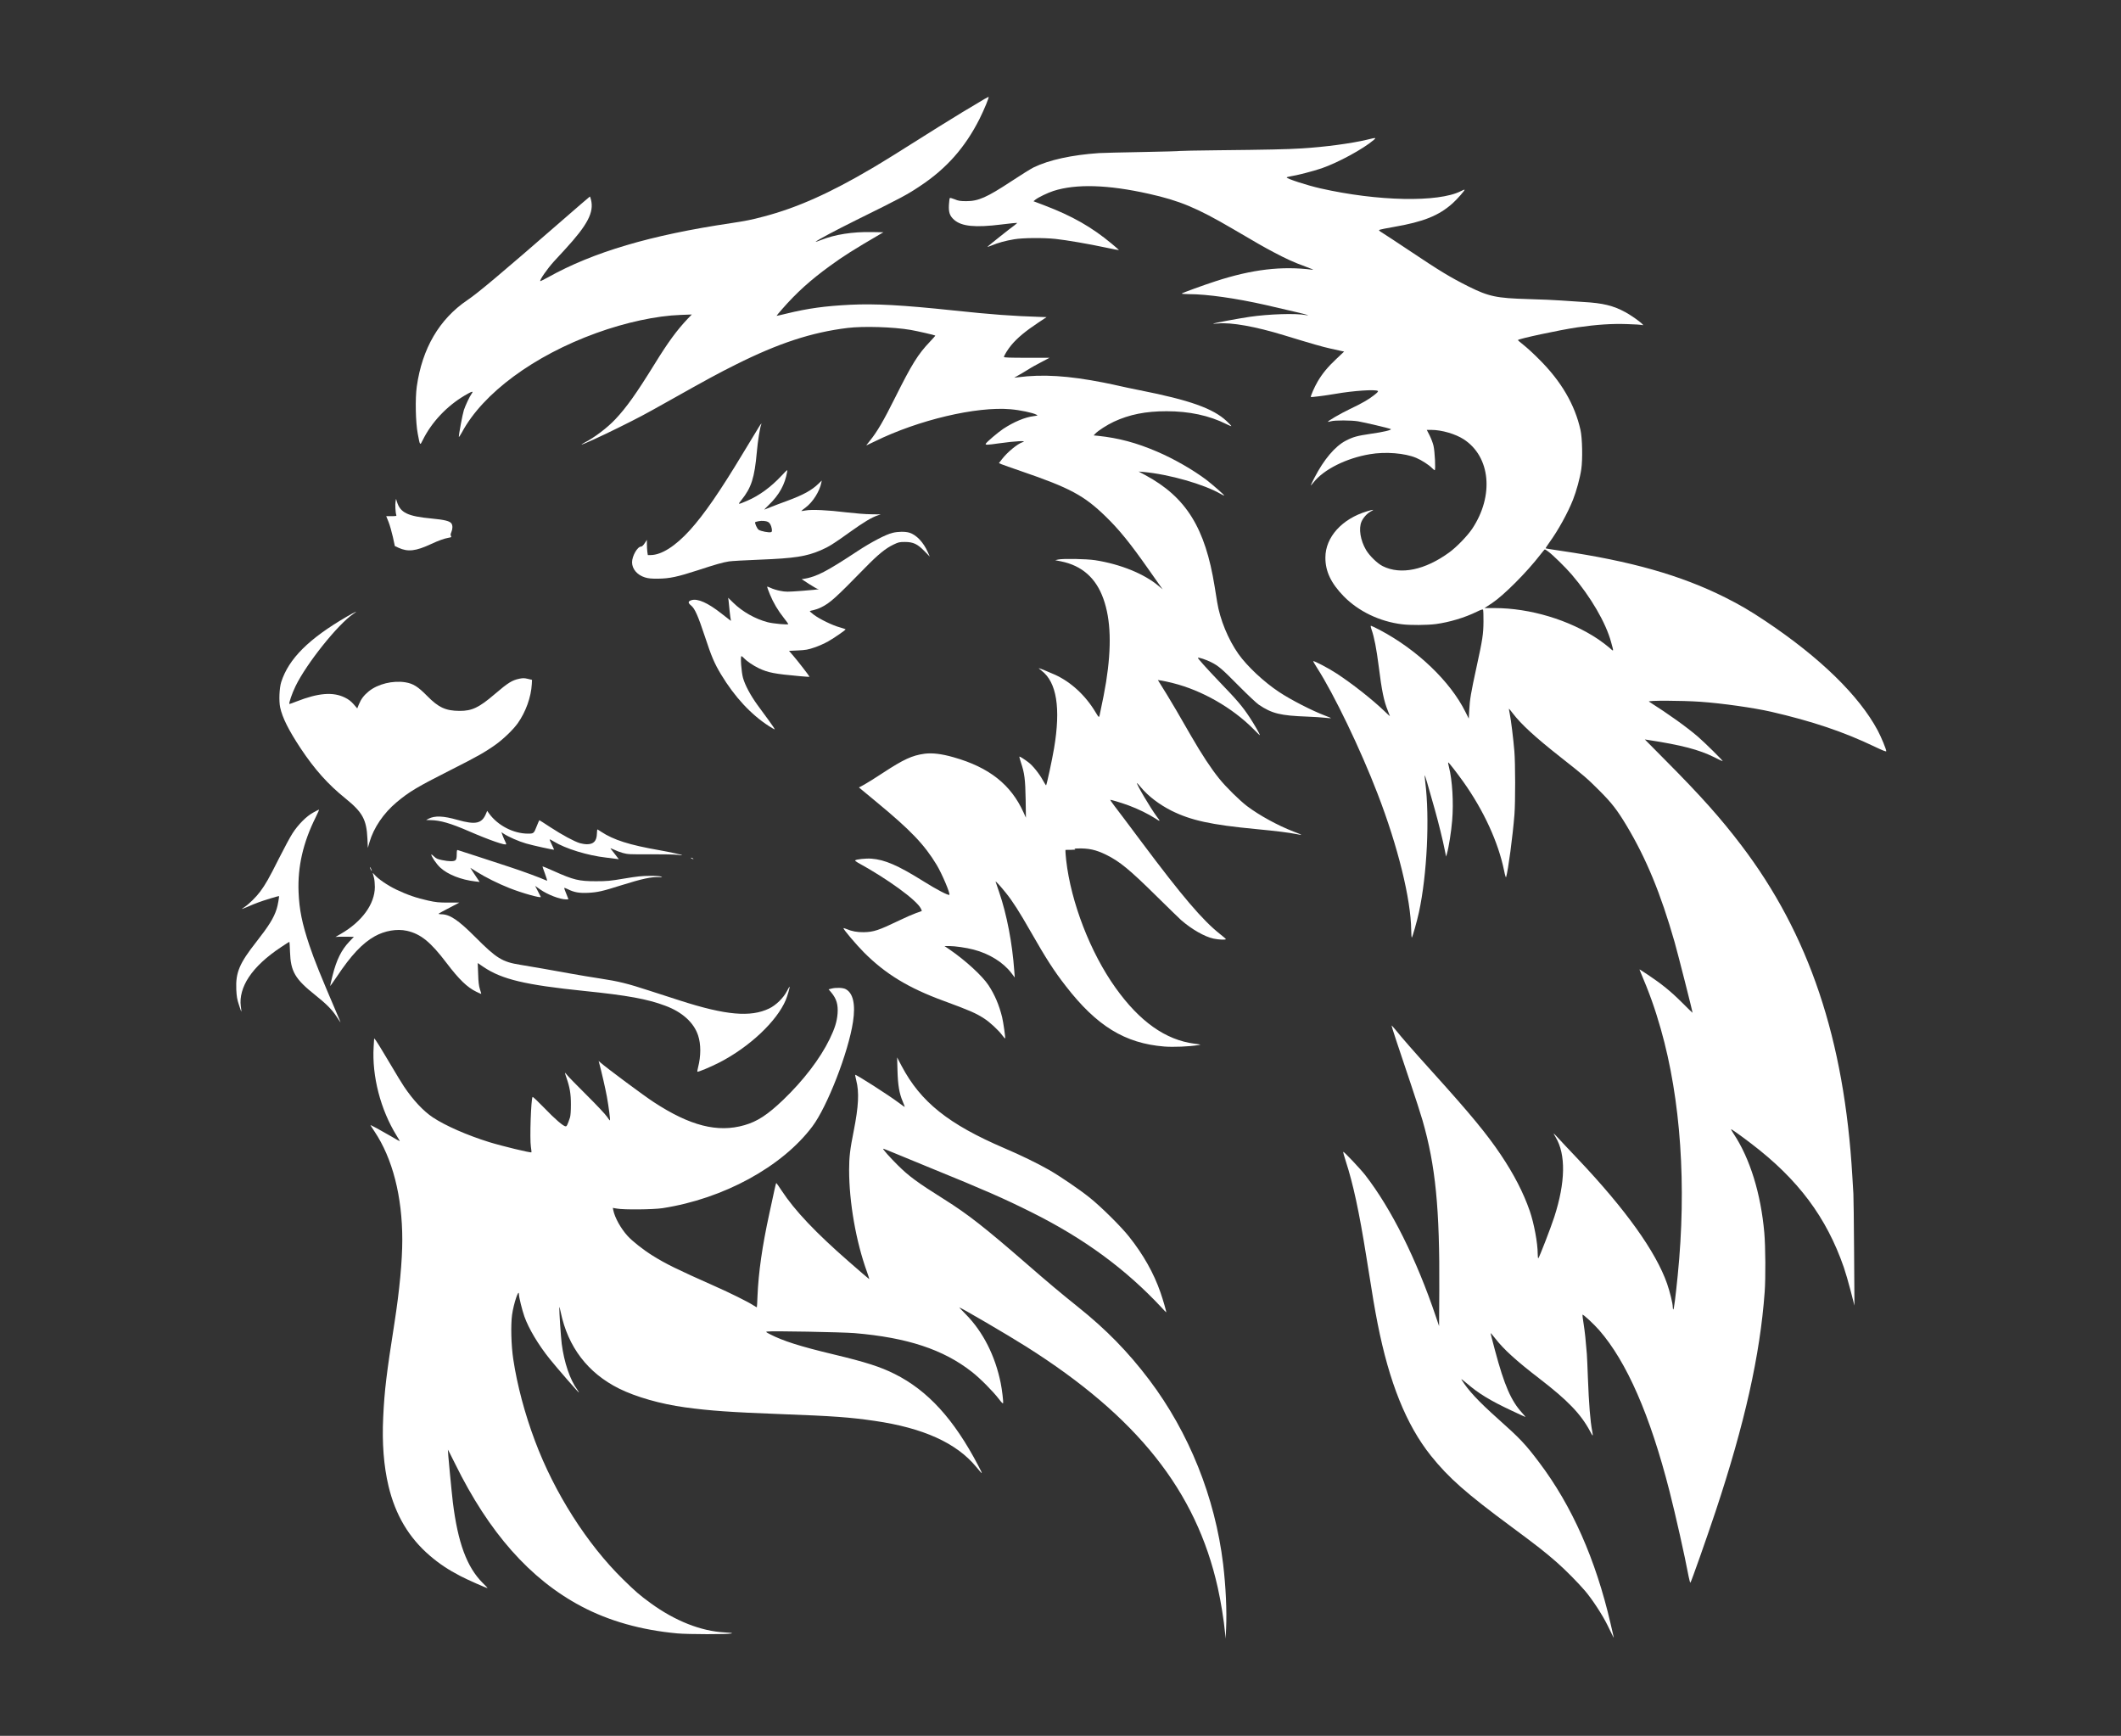 <?xml version="1.0" standalone="no"?>
<!DOCTYPE svg PUBLIC "-//W3C//DTD SVG 20010904//EN"
 "http://www.w3.org/TR/2001/REC-SVG-20010904/DTD/svg10.dtd">
<svg version="1.0" xmlns="http://www.w3.org/2000/svg"
 width="3000pt" height="2455pt" viewBox="0 0 3000 2455"
 preserveAspectRatio="xMidYMid meet">

<rect x="0" y="0" width="3000" height="2455" fill="#333333" stroke="none"/>

<g transform="translate(0,2455) scale(0.1,-0.1)"
fill="#FFFFFF" stroke="none">
<path d="M13930 23153 c-188 -110 -446 -267 -657 -399 -627 -396 -761 -478
-943 -586 -595 -351 -1061 -558 -1530 -681 -172 -46 -256 -62 -460 -93 -1138
-169 -1949 -409 -2587 -765 -59 -32 -108 -57 -111 -55 -13 14 98 173 190 275
19 20 91 99 162 176 317 345 410 522 365 701 -6 24 -13 44 -16 44 -2 0 -192
-163 -421 -363 -842 -732 -1159 -999 -1312 -1102 -397 -269 -639 -683 -715
-1222 -24 -169 -17 -509 14 -669 32 -169 31 -168 69 -91 125 254 339 482 594
633 105 62 130 68 99 26 -31 -44 -86 -161 -110 -232 -19 -59 -71 -337 -71
-378 0 -9 20 20 44 64 297 553 1016 1084 1901 1404 414 150 850 244 1190 256
l160 6 -56 -58 c-155 -164 -279 -332 -471 -644 -258 -417 -398 -614 -554 -779
-113 -121 -296 -259 -436 -331 -26 -14 -46 -26 -44 -27 7 -7 265 110 521 237
304 151 350 175 715 380 552 310 703 392 946 513 605 303 1075 457 1584 519
225 27 646 14 890 -28 92 -16 342 -73 349 -80 2 -2 -32 -41 -75 -86 -170 -178
-256 -317 -492 -789 -167 -335 -256 -487 -361 -616 -28 -35 -50 -63 -48 -63 2
0 57 27 124 59 612 301 1434 495 1915 453 132 -11 315 -49 365 -76 26 -13 25
-13 -33 -21 -127 -16 -281 -80 -435 -181 -75 -50 -240 -191 -247 -211 -5 -18
22 -17 190 7 235 33 412 42 329 15 -69 -22 -213 -140 -288 -238 l-44 -57 34
-15 c19 -8 146 -53 283 -100 688 -236 886 -342 1193 -640 191 -186 343 -373
601 -740 73 -104 149 -212 169 -240 l36 -50 -55 46 c-206 174 -542 310 -900
366 -126 19 -454 25 -525 9 l-40 -9 85 -17 c293 -60 492 -235 596 -527 106
-294 118 -678 39 -1178 -20 -123 -45 -252 -92 -472 -3 -13 -8 -23 -12 -23 -3
0 -23 29 -44 65 -142 238 -346 427 -572 531 -85 38 -221 94 -232 94 -3 0 14
-16 39 -35 214 -163 273 -529 177 -1098 -27 -160 -103 -515 -113 -524 -2 -2
-22 30 -45 71 -52 95 -145 211 -208 257 -52 40 -114 79 -124 79 -4 0 7 -39 22
-86 50 -148 61 -235 66 -519 l4 -260 -34 75 c-178 394 -487 638 -989 780 -171
49 -302 64 -411 50 -176 -24 -297 -80 -587 -270 -107 -71 -228 -146 -268 -168
l-73 -39 250 -207 c482 -398 676 -601 850 -889 73 -121 195 -407 179 -422 -13
-13 -177 72 -373 195 -354 221 -541 302 -729 316 -79 6 -221 -9 -231 -25 -2
-4 15 -18 38 -31 422 -231 830 -528 891 -648 10 -19 16 -35 14 -36 -2 -2 -38
-15 -82 -30 -43 -15 -149 -61 -235 -103 -293 -141 -365 -165 -506 -167 -93 -1
-168 13 -242 45 -24 10 -43 15 -43 11 0 -19 187 -239 290 -342 304 -305 629
-503 1129 -686 372 -137 452 -172 573 -250 78 -50 203 -166 254 -236 20 -27
38 -47 41 -44 6 6 -26 231 -43 301 -43 173 -105 318 -192 450 -88 134 -326
352 -555 509 l-68 46 68 0 c82 0 240 -23 343 -50 222 -57 421 -181 536 -333
l47 -62 -7 95 c-28 391 -105 794 -213 1110 -25 74 -48 142 -51 150 -5 18 71
-65 146 -159 97 -120 189 -265 353 -552 216 -378 327 -551 493 -764 438 -566
837 -811 1394 -856 128 -10 349 -1 482 20 43 7 40 8 -55 20 -409 53 -776 313
-1117 791 -356 498 -631 1210 -698 1805 -5 50 -10 102 -10 118 l0 27 78 1 c52
0 71 3 57 9 -15 6 -8 9 30 10 163 5 263 -17 411 -89 194 -96 330 -208 729
-602 160 -157 308 -302 330 -321 150 -131 334 -236 460 -263 77 -16 179 -20
173 -6 -1 5 -38 36 -81 70 -248 196 -534 532 -1113 1306 -177 237 -349 466
-383 509 -33 44 -59 81 -58 83 6 5 148 -37 260 -78 131 -48 282 -122 379 -185
74 -48 75 -46 17 31 -88 119 -289 459 -277 470 2 2 26 -25 55 -60 99 -121 260
-244 431 -330 277 -138 562 -200 1192 -260 293 -28 470 -50 574 -71 38 -8 70
-13 72 -11 2 2 -47 23 -109 46 -224 86 -484 229 -657 359 -109 83 -300 271
-397 392 -113 140 -244 338 -398 605 -70 121 -164 283 -208 360 -71 121 -197
330 -245 403 l-15 24 49 -7 c27 -4 101 -20 164 -36 409 -102 838 -347 1138
-649 50 -52 92 -91 92 -88 0 15 -81 156 -145 253 -105 158 -172 237 -430 505
-174 182 -308 331 -302 337 9 9 118 -27 187 -62 105 -53 151 -92 390 -334 124
-125 252 -246 285 -268 186 -125 305 -154 685 -168 91 -3 203 -11 249 -16 46
-5 85 -8 87 -6 2 2 -35 18 -84 36 -185 70 -485 224 -652 335 -214 142 -448
361 -573 536 -145 205 -262 489 -301 733 -9 50 -25 151 -36 222 -133 829 -403
1264 -980 1575 l-95 51 70 -6 c363 -33 858 -175 1093 -312 24 -14 45 -23 47
-21 6 5 -163 153 -250 220 -186 141 -463 300 -700 401 -294 126 -543 192 -833
223 l-63 6 22 24 c40 43 168 125 264 170 220 102 449 148 745 148 321 0 604
-61 844 -181 37 -19 70 -32 72 -30 3 2 -27 34 -65 70 -191 180 -522 298 -1226
437 -115 23 -244 50 -285 60 -41 10 -145 32 -230 49 -501 98 -860 121 -1215
75 l-50 -6 115 66 c63 37 119 71 125 76 6 5 67 38 135 74 l125 66 -322 0
c-233 0 -323 3 -323 11 0 20 57 112 105 169 82 99 201 198 379 316 l119 79
-69 2 c-424 14 -698 34 -1254 93 -718 76 -1105 97 -1451 80 -361 -18 -600 -51
-904 -125 -76 -19 -140 -33 -141 -32 -2 1 34 45 80 97 205 234 398 408 676
610 192 140 335 230 705 446 l50 29 -165 3 c-272 5 -520 -34 -716 -112 -47
-19 -82 -30 -77 -25 25 25 273 157 573 306 654 323 715 356 910 486 370 246
632 544 834 944 67 134 141 313 128 313 -4 -1 -27 -13 -52 -27z"/>
<path d="M19335 22574 c-223 -53 -597 -103 -925 -123 -203 -13 -499 -19 -1184
-26 -291 -3 -533 -8 -537 -10 -4 -3 -243 -10 -531 -15 -288 -5 -563 -12 -613
-15 -383 -26 -708 -97 -924 -202 -40 -20 -181 -107 -312 -194 -354 -233 -470
-284 -644 -284 -85 1 -109 4 -163 27 -37 15 -65 22 -68 16 -4 -5 -9 -48 -12
-94 -6 -107 11 -158 75 -214 105 -92 298 -111 666 -65 120 15 220 25 223 23 2
-3 -17 -20 -43 -39 -53 -37 -349 -273 -373 -296 -8 -8 17 -1 55 15 90 38 195
67 320 88 122 21 417 23 585 5 157 -17 476 -72 704 -121 104 -22 190 -39 192
-37 2 2 -43 41 -99 88 -286 238 -560 394 -956 545 l-153 58 28 23 c40 32 175
97 253 122 320 103 770 90 1351 -40 434 -97 678 -198 1180 -492 370 -217 443
-259 583 -333 179 -95 291 -146 457 -206 86 -31 120 -47 94 -43 -435 55 -851
6 -1369 -162 -172 -56 -467 -163 -479 -174 -6 -5 38 -9 100 -9 255 0 664 -58
1089 -154 359 -82 589 -137 595 -143 3 -3 -11 -3 -30 1 -140 27 -522 15 -795
-25 -160 -24 -507 -88 -515 -96 -3 -2 27 -2 65 2 187 19 534 -43 935 -166 406
-124 546 -164 655 -188 55 -12 122 -27 148 -33 l49 -10 -108 -102 c-124 -116
-200 -209 -266 -321 -46 -78 -104 -212 -97 -220 6 -5 203 20 349 45 253 44
561 65 598 41 10 -6 -4 -22 -50 -58 -81 -64 -168 -114 -348 -200 -132 -63
-316 -170 -307 -179 2 -2 21 2 43 8 52 16 290 15 384 -1 99 -17 453 -101 463
-110 13 -13 -111 -42 -283 -66 -195 -29 -248 -43 -355 -98 -152 -79 -310 -266
-443 -524 -29 -56 -52 -104 -52 -108 0 -4 17 15 39 42 145 184 463 343 796
399 221 38 496 16 657 -52 74 -31 181 -100 222 -143 17 -17 34 -31 39 -31 15
0 2 266 -17 346 -9 40 -35 106 -56 148 l-39 76 67 0 c142 0 338 -57 454 -132
381 -246 433 -799 121 -1267 -69 -102 -219 -257 -323 -333 -344 -251 -688
-322 -942 -195 -75 37 -187 146 -236 229 -80 136 -107 303 -64 401 26 59 83
120 135 146 53 27 33 27 -56 0 -355 -106 -590 -366 -590 -654 -1 -195 79 -363
260 -549 208 -212 507 -356 823 -395 118 -15 355 -13 480 3 192 26 409 91 578
174 57 28 84 37 89 29 4 -7 7 -82 6 -167 -1 -177 -13 -255 -99 -648 -78 -357
-95 -459 -102 -601 l-7 -124 -47 94 c-214 431 -679 877 -1209 1158 -64 33
-121 61 -127 61 -7 0 -4 -21 9 -57 37 -106 68 -266 99 -508 45 -359 74 -498
130 -636 16 -41 30 -76 30 -78 0 -2 -39 34 -87 80 -164 157 -452 384 -669 525
-109 72 -319 182 -329 173 -2 -3 23 -45 55 -96 238 -370 612 -1146 855 -1778
289 -749 471 -1490 476 -1932 1 -57 4 -103 8 -103 8 0 74 232 101 357 115 532
154 1334 89 1846 -6 49 -9 90 -7 92 4 4 40 -120 140 -475 54 -193 117 -446
144 -585 l18 -90 13 45 c24 82 61 313 73 465 22 254 2 573 -45 756 -9 34 -14
63 -11 66 5 5 120 -142 216 -277 288 -406 492 -852 574 -1250 14 -71 26 -107
29 -95 29 92 94 581 118 885 14 177 13 730 -1 895 -15 180 -48 445 -65 529 -8
38 -13 71 -12 72 2 2 26 -27 54 -64 119 -156 317 -338 678 -622 333 -262 377
-301 545 -469 180 -180 252 -274 386 -496 279 -466 484 -962 680 -1648 50
-177 254 -979 254 -1001 0 -2 -71 66 -157 153 -154 153 -283 257 -478 387
-120 80 -120 80 -112 63 138 -325 212 -531 298 -832 283 -995 367 -2216 239
-3488 -30 -298 -53 -479 -62 -479 -4 0 -8 17 -8 38 0 49 -41 214 -80 327 -159
453 -586 1049 -1254 1755 -142 150 -250 264 -299 318 -26 29 -50 52 -52 52 -2
0 11 -24 29 -54 146 -243 139 -638 -20 -1129 -47 -146 -209 -565 -225 -582 -5
-5 -9 21 -9 62 0 153 -52 431 -113 608 -90 259 -225 520 -410 795 -199 296
-430 575 -958 1160 -297 329 -429 480 -528 603 -30 37 -56 65 -58 63 -4 -3 93
-297 276 -839 61 -180 134 -407 162 -503 184 -639 244 -1245 237 -2404 l-3
-505 -44 130 c-274 814 -632 1531 -1000 2005 -66 85 -297 330 -311 330 -5 0
12 -60 35 -132 104 -318 190 -717 290 -1345 103 -649 115 -715 160 -949 165
-837 406 -1436 754 -1872 251 -313 495 -529 1140 -1006 361 -267 479 -360 641
-502 125 -110 299 -286 400 -404 101 -118 247 -342 317 -485 33 -66 67 -136
76 -155 9 -19 15 -26 12 -15 -2 11 -23 99 -45 195 -210 906 -545 1663 -1010
2278 -195 259 -268 336 -590 623 -268 240 -408 389 -506 544 -13 20 10 4 71
-48 168 -145 334 -246 637 -388 104 -49 191 -89 194 -89 3 0 -17 25 -46 57
-157 172 -252 389 -385 888 -35 131 -63 240 -61 242 1 2 30 -32 63 -74 121
-156 300 -319 623 -567 407 -313 591 -505 722 -751 40 -75 43 -75 29 2 -28
146 -47 386 -61 753 -5 146 -12 299 -15 340 -15 190 -28 315 -46 429 -11 68
-18 125 -16 127 9 9 163 -134 236 -218 390 -447 720 -1201 995 -2278 89 -350
212 -897 271 -1208 10 -51 21 -90 25 -85 13 14 228 625 356 1008 412 1241 629
2209 694 3100 15 207 12 643 -5 840 -49 555 -203 1052 -434 1400 -22 33 -38
61 -36 64 5 4 140 -92 285 -203 663 -505 1064 -1041 1310 -1751 23 -66 66
-214 96 -330 l54 -210 -5 755 c-3 415 -7 787 -10 825 -3 39 -10 151 -15 250
-113 1937 -611 3421 -1574 4685 -289 380 -569 694 -1065 1193 l-296 299 45 -7
c477 -73 722 -138 936 -244 65 -33 120 -59 121 -57 7 6 -259 268 -352 348
-168 143 -406 313 -691 495 -28 18 461 16 725 -2 312 -22 754 -85 1001 -141
586 -135 1030 -285 1468 -495 113 -54 162 -73 162 -63 0 27 -71 199 -121 293
-263 492 -816 1032 -1589 1548 -219 146 -359 228 -570 334 -628 314 -1334 514
-2324 659 -116 17 -212 32 -214 35 -2 2 23 41 56 87 121 167 258 415 331 600
49 124 99 308 117 430 21 141 15 442 -11 557 -80 359 -273 689 -585 999 -75
76 -173 166 -218 201 -45 36 -82 67 -82 71 0 17 588 143 840 180 281 40 487
54 712 46 102 -3 193 -9 202 -12 72 -28 -107 111 -233 180 -169 93 -320 130
-596 145 -99 6 -241 15 -315 21 -74 6 -283 15 -465 20 -449 13 -557 36 -843
178 -259 130 -402 216 -847 514 -159 106 -321 213 -360 237 -67 42 -69 44 -45
53 14 5 101 22 193 38 423 73 638 160 833 334 66 59 177 186 170 193 -2 3 -27
-7 -54 -21 -318 -161 -1175 -144 -1987 40 -185 42 -475 136 -475 154 0 4 21
11 48 15 91 13 328 74 447 115 233 81 587 273 735 400 42 35 35 36 -95 4z
m2563 -5824 c63 -45 245 -224 332 -325 270 -315 484 -683 558 -957 39 -143 41
-137 -25 -78 -32 28 -103 82 -159 120 -407 273 -964 440 -1465 440 l-142 0
108 71 c164 109 492 437 684 687 30 39 58 72 62 72 3 0 25 -13 47 -30z"/>
<path d="M10744 18527 c-11 -17 -114 -187 -229 -377 -332 -552 -554 -873 -756
-1097 -207 -228 -403 -352 -555 -353 l-41 0 -7 46 c-3 26 -6 74 -6 108 l0 61
-31 -47 c-20 -31 -39 -48 -51 -48 -52 0 -128 -133 -128 -223 1 -95 73 -179
182 -213 49 -15 91 -19 188 -18 162 2 270 25 560 119 257 84 348 110 440 125
36 6 234 17 440 25 484 19 655 45 857 132 113 48 183 92 411 256 199 142 310
209 394 237 l46 15 -136 2 c-77 0 -232 13 -352 27 -258 32 -491 43 -574 27
-33 -6 -61 -10 -62 -8 -2 1 27 25 64 52 99 75 195 226 219 349 l6 30 -44 -43
c-98 -95 -216 -160 -449 -246 -85 -31 -189 -70 -230 -87 -41 -17 -81 -33 -88
-35 -6 -3 22 28 64 68 147 142 227 288 258 469 6 33 3 30 -80 -58 -149 -160
-318 -283 -485 -354 -137 -58 -137 -58 -82 10 141 176 185 313 218 681 13 152
43 338 61 385 10 25 1 18 -22 -17z m119 -1359 c26 -13 45 -48 53 -95 5 -35 3
-44 -10 -49 -27 -10 -147 13 -176 34 -23 17 -58 97 -48 108 3 2 25 8 49 13 46
9 102 5 132 -11z"/>
<path d="M5595 17456 c-8 -40 -1 -158 10 -188 6 -16 0 -18 -68 -18 l-74 0 33
-82 c18 -46 45 -141 61 -212 l28 -129 52 -24 c133 -61 244 -48 461 53 105 49
186 78 249 89 37 6 41 9 32 24 -8 12 -7 27 5 55 20 48 20 95 1 123 -24 34 -97
52 -274 69 -346 32 -449 82 -497 239 l-12 40 -7 -39z"/>
<path d="M12625 17014 c-95 -22 -304 -132 -500 -261 -435 -287 -575 -359 -748
-388 l-38 -6 107 -70 c59 -38 114 -69 122 -69 9 0 13 -2 11 -4 -2 -2 -106 -12
-232 -22 -214 -16 -232 -16 -313 0 -47 9 -108 28 -135 42 -27 13 -49 20 -49
15 0 -5 18 -54 40 -108 48 -117 113 -227 198 -334 34 -43 62 -82 62 -85 0 -14
-217 6 -292 26 -176 46 -358 149 -485 274 l-74 72 6 -40 c3 -23 10 -89 15
-149 6 -59 14 -115 17 -125 8 -21 9 -21 -133 91 -192 151 -335 215 -423 189
-51 -16 -53 -37 -8 -74 54 -42 100 -147 195 -434 97 -294 136 -385 231 -543
193 -319 423 -567 680 -732 41 -27 77 -46 79 -44 3 2 -33 56 -79 119 -46 63
-121 166 -167 228 -96 133 -172 274 -202 378 -24 82 -40 310 -23 310 5 0 20
-12 34 -26 42 -46 128 -104 212 -145 131 -62 222 -80 580 -112 75 -7 137 -11
137 -8 0 8 -170 228 -231 298 l-59 68 128 6 c109 5 142 11 232 42 58 19 145
58 194 86 91 52 246 160 246 170 0 3 -37 16 -83 29 -104 28 -283 116 -365 177
-35 26 -61 50 -58 52 3 3 26 9 52 14 25 5 74 22 108 39 128 63 204 132 625
563 181 185 287 272 401 326 68 33 83 36 160 36 117 0 178 -29 277 -131 l74
-76 -26 59 c-62 142 -163 249 -262 279 -58 18 -160 17 -238 -2z"/>
<path d="M4905 15829 c-537 -312 -821 -595 -927 -924 -27 -84 -35 -267 -15
-361 31 -145 122 -325 290 -579 200 -300 386 -508 634 -708 242 -196 298 -299
310 -571 l6 -128 23 81 c60 205 198 409 384 565 179 150 290 216 770 459 362
182 483 251 629 355 112 80 249 212 314 303 113 159 189 370 199 554 l3 60
-59 14 c-49 12 -70 12 -120 2 -104 -22 -160 -57 -346 -216 -225 -193 -324
-240 -500 -239 -196 1 -297 47 -460 213 -128 130 -196 173 -305 191 -179 29
-391 -23 -520 -128 -68 -56 -107 -107 -139 -184 l-23 -57 -51 59 c-38 43 -72
69 -125 95 -168 82 -374 65 -681 -55 -55 -22 -101 -38 -103 -37 -10 11 38 152
87 252 155 320 599 875 815 1021 81 55 39 37 -90 -37z"/>
<path d="M4430 13058 c-96 -52 -211 -168 -291 -291 -33 -50 -120 -212 -194
-359 -142 -283 -188 -363 -265 -468 -56 -75 -156 -174 -217 -215 -24 -15 -43
-29 -43 -31 0 -2 37 13 83 32 45 20 111 47 147 60 67 26 293 95 296 91 5 -6
-18 -139 -33 -182 -41 -129 -109 -237 -287 -465 -240 -305 -294 -433 -284
-674 5 -100 11 -138 38 -219 17 -55 33 -97 34 -95 2 1 -2 36 -8 77 -18 127 23
276 114 412 96 145 250 288 457 425 61 41 113 74 116 74 2 0 7 -64 9 -142 9
-278 71 -384 358 -612 157 -125 238 -207 301 -304 28 -42 52 -79 55 -81 2 -2
-11 31 -30 75 -259 605 -338 801 -411 1018 -102 305 -142 499 -152 751 -14
358 64 699 242 1056 30 60 51 109 47 109 -4 0 -41 -19 -82 -42z"/>
<path d="M6875 13044 c-59 -143 -147 -162 -406 -89 -200 57 -318 61 -407 16
l-35 -18 64 -2 c140 -3 281 -44 544 -158 293 -127 525 -207 525 -181 0 5 -6
22 -14 37 -8 15 -24 51 -35 80 l-19 52 31 -21 c65 -44 215 -110 317 -139 91
-27 391 -93 397 -88 1 1 -14 34 -32 72 -19 38 -32 71 -30 73 2 3 27 -10 56
-28 167 -103 479 -199 744 -229 50 -6 110 -14 134 -17 l44 -6 -53 69 c-30 37
-58 74 -64 82 -6 7 13 2 43 -13 29 -15 87 -37 129 -49 72 -20 96 -21 397 -19
176 1 347 -3 379 -8 33 -5 62 -8 64 -6 6 6 -160 43 -318 71 -430 75 -651 146
-826 261 -28 19 -53 34 -55 34 -2 0 -5 -27 -6 -59 -3 -105 -46 -151 -141 -151
-26 0 -71 7 -99 15 -80 24 -249 115 -416 224 -85 56 -156 101 -158 101 -2 0
-20 -40 -39 -89 -38 -98 -42 -101 -122 -101 -204 0 -426 114 -549 283 l-28 39
-16 -38z"/>
<path d="M6460 12466 c0 -45 -5 -69 -16 -80 -20 -21 -92 -21 -192 0 -64 13
-83 22 -114 52 -21 20 -38 32 -38 28 0 -29 72 -135 127 -186 105 -98 295 -173
496 -196 l61 -7 -16 24 c-10 13 -40 58 -67 100 l-49 76 93 -58 c119 -75 303
-167 458 -228 180 -72 457 -149 446 -125 -2 5 -21 42 -42 82 l-38 73 71 -50
c105 -74 280 -141 367 -141 18 0 33 1 33 3 0 1 -14 35 -30 76 -17 40 -30 77
-30 82 0 5 23 -2 50 -16 89 -45 162 -58 290 -52 133 7 204 23 465 106 300 94
430 122 545 116 40 -2 42 -2 20 8 -14 6 -83 11 -160 10 -108 0 -180 -8 -360
-38 -201 -34 -244 -38 -400 -38 -242 0 -317 18 -598 144 -85 38 -157 68 -158
66 -2 -2 14 -50 35 -106 21 -56 34 -100 27 -97 -101 45 -331 130 -526 194
-284 94 -719 235 -737 240 -10 3 -13 -14 -13 -62z"/>
<path d="M9780 12410 c8 -5 20 -10 25 -10 6 0 3 5 -5 10 -8 5 -19 10 -25 10
-5 0 -3 -5 5 -10z"/>
<path d="M5231 12285 c0 -5 6 -21 14 -35 8 -14 14 -20 14 -15 0 6 -6 21 -14
35 -8 14 -14 21 -14 15z"/>
<path d="M5274 12195 c2 -11 10 -40 17 -65 6 -25 11 -81 11 -125 -1 -241 -182
-490 -482 -663 l-75 -43 50 3 c28 1 86 1 130 0 l80 -2 -65 -68 c-111 -117
-180 -256 -236 -478 -19 -75 -34 -141 -34 -147 0 -6 43 54 96 133 198 298 360
471 534 568 141 79 314 109 454 78 196 -44 335 -156 562 -455 176 -232 293
-345 419 -406 38 -19 70 -33 72 -32 1 2 -7 32 -19 67 -15 49 -22 102 -25 217
l-6 153 84 -57 c260 -174 586 -252 1424 -338 609 -62 893 -114 1145 -209 240
-89 404 -238 464 -420 41 -123 41 -290 0 -450 -8 -32 -13 -60 -11 -63 9 -8
190 68 311 130 426 219 813 583 940 884 24 59 60 182 54 188 -2 2 -19 -26 -38
-63 -49 -96 -156 -200 -251 -245 -263 -127 -616 -95 -1259 112 -102 33 -297
96 -434 140 -312 102 -439 133 -696 172 -113 17 -299 48 -415 69 -280 51 -526
94 -715 125 -257 41 -336 90 -635 390 -246 246 -363 325 -487 325 -25 0 -38 4
-33 9 6 5 73 42 151 82 l141 74 -156 0 c-133 0 -175 4 -283 28 -162 35 -301
83 -453 156 -125 60 -262 154 -309 212 -19 24 -26 28 -22 14z"/>
<path d="M11758 10568 l-38 -10 39 -46 c73 -88 97 -170 88 -296 -9 -114 -39
-211 -112 -361 -135 -278 -372 -587 -658 -861 -221 -211 -365 -305 -547 -357
-379 -110 -771 -10 -1285 327 -138 90 -663 480 -754 560 l-24 21 7 -25 c33
-122 90 -370 110 -480 26 -145 50 -329 43 -336 -2 -2 -21 22 -42 53 -21 32
-149 168 -285 303 -136 135 -261 263 -278 285 -38 47 -38 46 -12 -31 50 -144
65 -233 65 -384 0 -95 -5 -159 -13 -185 -35 -104 -45 -125 -61 -125 -32 0
-154 105 -305 263 -85 88 -159 158 -163 153 -22 -22 -42 -592 -24 -705 6 -40
10 -75 8 -78 -10 -10 -413 87 -597 144 -307 95 -621 232 -798 350 -134 89
-280 245 -409 438 -40 60 -68 107 -268 442 -59 100 -118 194 -130 210 l-23 28
-7 -118 c-26 -415 97 -891 325 -1259 27 -43 47 -78 44 -78 -3 0 -58 31 -122
69 -141 82 -292 164 -292 158 0 -2 25 -42 56 -88 256 -382 394 -919 394 -1534
0 -299 -40 -720 -110 -1170 -114 -726 -142 -958 -160 -1337 -18 -365 8 -694
75 -975 98 -410 288 -730 585 -985 133 -114 259 -198 432 -288 108 -56 366
-170 385 -170 2 0 -29 33 -70 73 -224 224 -351 568 -422 1142 -18 149 -74 739
-70 743 1 1 47 -89 102 -200 479 -974 1060 -1631 1783 -2015 392 -208 848
-337 1360 -384 152 -14 718 -15 765 -1 23 7 0 10 -95 15 -335 17 -703 163
-1049 415 -156 114 -209 160 -390 337 -508 498 -970 1224 -1244 1956 -145 386
-252 789 -307 1154 -30 196 -37 485 -17 631 23 161 97 381 97 287 0 -39 45
-221 77 -312 61 -172 198 -401 358 -600 101 -126 409 -480 414 -476 1 2 -8 19
-21 37 -105 141 -189 389 -223 653 -13 109 -36 454 -34 515 1 14 10 -17 20
-68 102 -492 383 -860 824 -1080 240 -119 590 -219 935 -266 349 -48 652 -69
1366 -96 729 -27 963 -44 1314 -95 688 -100 1157 -312 1436 -649 101 -122 102
-121 29 19 -343 654 -711 1058 -1180 1293 -202 101 -406 167 -865 277 -473
113 -716 190 -903 287 -54 28 -59 33 -37 36 65 11 1058 -8 1235 -22 747 -63
1257 -231 1661 -548 116 -90 301 -277 384 -386 37 -49 56 -67 58 -56 5 22 -15
191 -34 284 -78 385 -249 722 -490 968 -55 56 -99 102 -97 102 20 0 694 -394
948 -555 1569 -991 2404 -2041 2709 -3408 44 -196 87 -464 103 -637 l8 -85 7
140 c12 258 -4 594 -42 915 -114 942 -481 1858 -1045 2605 -297 393 -608 712
-1010 1033 -243 195 -412 336 -730 613 -586 509 -827 698 -1160 907 -382 240
-500 327 -656 482 -115 114 -215 227 -208 234 2 2 78 -28 169 -66 91 -38 320
-133 510 -210 747 -304 1032 -429 1420 -623 744 -371 1328 -800 1839 -1347 34
-38 64 -68 66 -68 6 0 -45 178 -81 281 -94 272 -243 536 -445 790 -115 145
-398 425 -559 553 -148 118 -418 302 -574 391 -161 92 -399 208 -627 305 -793
340 -1187 654 -1457 1165 l-63 120 5 -185 c6 -209 25 -323 75 -440 17 -41 30
-75 28 -76 -1 -1 -38 25 -82 58 -145 109 -610 407 -620 397 -1 -2 6 -38 16
-79 43 -169 33 -365 -36 -715 -52 -259 -65 -369 -65 -551 0 -458 97 -1014 254
-1446 19 -54 33 -98 30 -98 -3 0 -130 109 -282 242 -474 413 -772 728 -957
1010 -38 58 -72 107 -75 107 -3 1 -15 -45 -27 -102 -12 -56 -45 -208 -73 -337
-98 -450 -152 -824 -166 -1160 -3 -85 -7 -156 -9 -158 -2 -2 -27 12 -56 31
-76 49 -322 171 -539 267 -538 239 -694 316 -878 431 -128 79 -291 207 -356
280 -96 106 -181 259 -202 365 l-6 31 59 -10 c98 -18 510 -14 643 6 864 133
1693 586 2121 1157 211 281 510 1052 574 1479 38 249 1 409 -106 463 -38 20
-138 23 -201 6z"/>
</g>
</svg>
